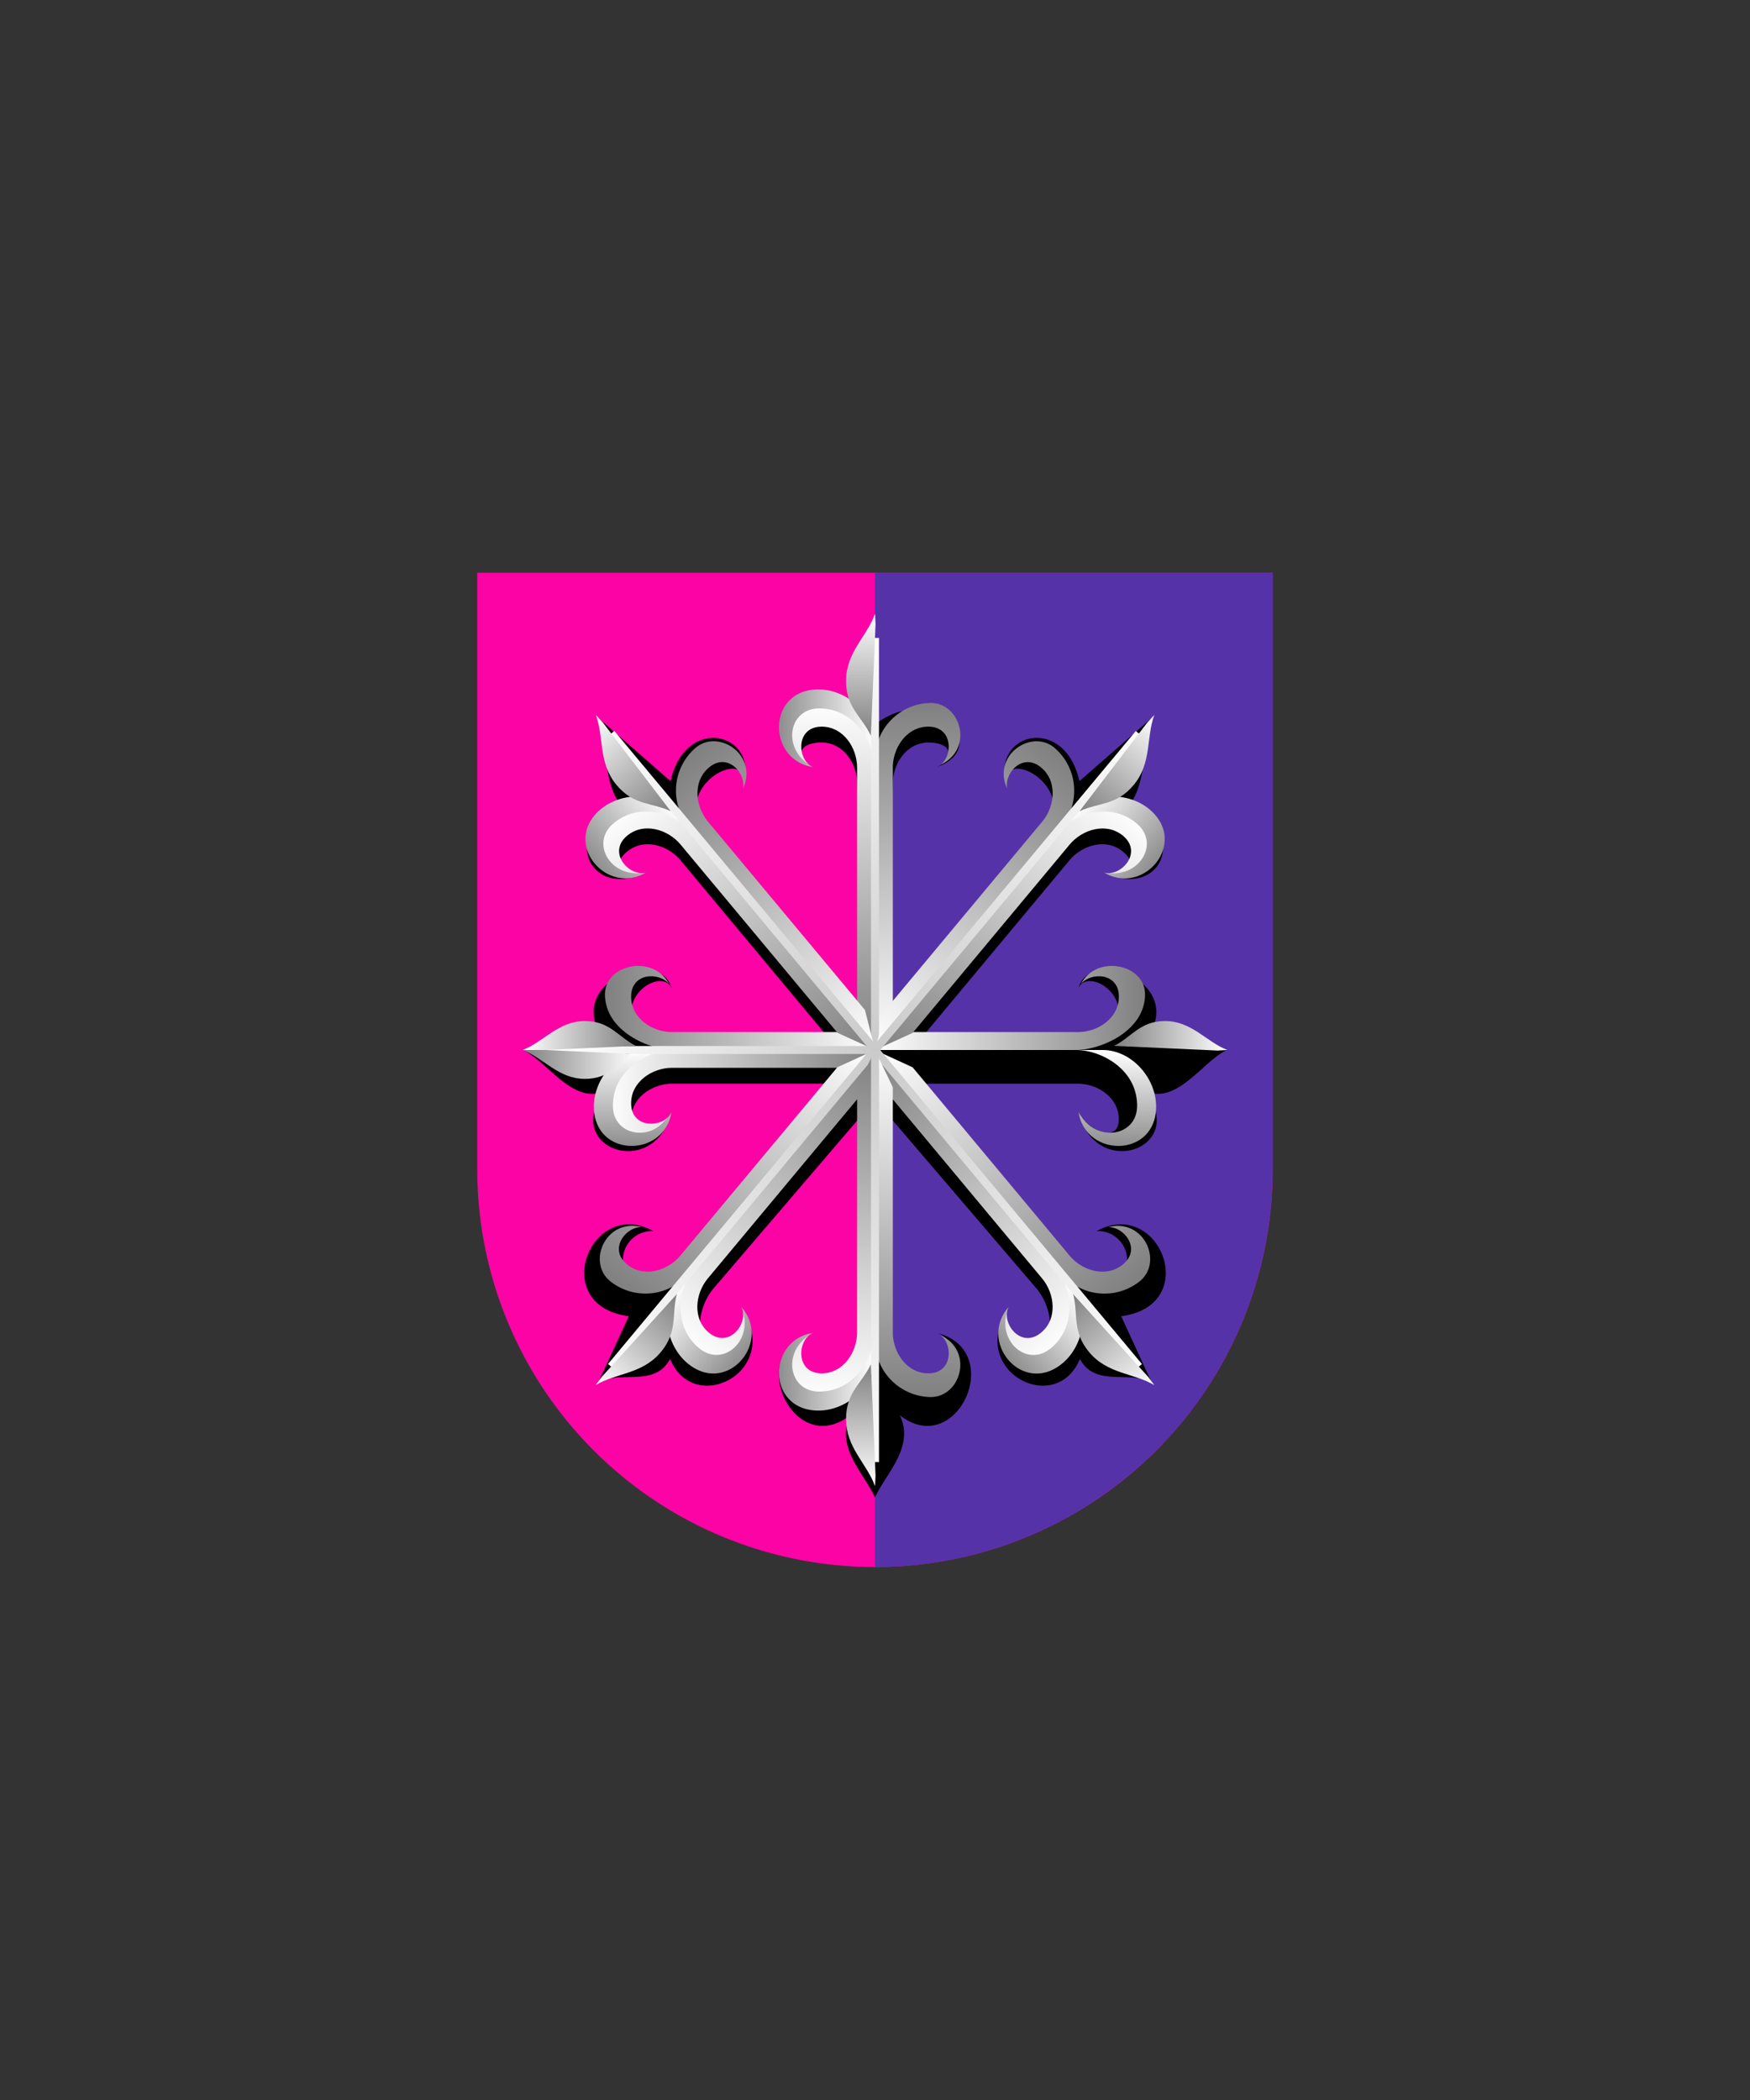 <svg xmlns="http://www.w3.org/2000/svg" xmlns:xlink="http://www.w3.org/1999/xlink" viewBox="0 0 220 264"><rect x="0" y="0" width="220" height="264" fill="#333333" stroke="none"/><path d="M60 72v75a50 50 0 0 0 50 50 50 50 0 0 0 50-50V72Z" fill="#fc03a5"/><path d="M110 197a49.997 49.997 0 0 0 50-50V72h-50v125Z" fill="#5632a8"/><defs><linearGradient id="h111-a" x1="0" x2="0" y1="0" y2="1"><stop offset="0" stop-color="#fff"/><stop offset="1" stop-color="gray"/></linearGradient><linearGradient id="h111-d" x1="1" x2="0" xlink:href="#h111-a" y1="0" y2="0"/><linearGradient id="h111-c" x1="0" x2="0" xlink:href="#h111-a" y1="1" y2="0"/><linearGradient id="h111-f" x1="0" x2="1" xlink:href="#h111-a" y1="0" y2="0"/><linearGradient gradientUnits="userSpaceOnUse" id="h111-b" x1="0" x2="0" y1="132" y2="0"><stop offset="0" stop-color="gray"/><stop offset="1" stop-color="#fff"/></linearGradient><linearGradient id="h111-g" x1="100" x2="5" xlink:href="#h111-b" y1="0" y2="0"/><symbol id="h111-h" viewBox="0 0 46.08 99.06"><path d="M29.67 65.57a3.64 3.64 0 0 1 2.64 6.34l-6.75-.78L6.93 47.04h20.4c2.46 0 5.14 1.73 5.14 4.46 0 3.29-4.19 1.18-5.08-.94 2.14 8.8 13.96 4.58 8.36-2.63C39.77 49.8 43 44.2 46.08 42.8l-10.33-1.14c5.6-7.22-6.87-12.03-8.36-6.63.9-2.12 5.07-.22 5.08 3.06 0 2.74-2.68 4.46-5.13 4.46H6.6l19.67-23.6c1.57-1.89 4.61-2.84 6.71-1.09 2.52 2.1-.24 3.25-2.44 2.58 8.1 3.98 10.94-7.02 1.84-7.38 3.96-1.94 2.87-8.85 4.17-11.95L27.52 9c-1.88-8.4-11-6.1-9.2.36-.67-4.89 9.78.38 4.51 6.71L3.2 39.7l.86-30.42c0-2.46 1.73-5.13 4.46-5.13 3.29 0 3.18 2.18 1.06 3.08 7.14-2.5-.55-10.95-7.76-5.35L0 42.8l1.82 56.26c1.4-3.09 5-6.31 3.13-10.33 7.22 5.6 13.42-8.22 4.63-10.36 2.73.66 2.55 6.47-.73 6.48a4.63 4.63 0 0 1-4.79-4.54l-.65-29.4L22.14 72.8c2.07 2.5 2.3 6.31.28 8.16-2.43 2.21-5.17-2.94-4.21-5.03-4.26 7.5 6.43 12.85 9.37 5.71 1.88 3.5 5.85 1.52 8.97 2.84l-3.78-8.21c10.23-1.36 4.8-15.05-3.1-10.7Z"/></symbol><symbol id="h111-e" viewBox="0 0 7.27 14.24"><path d="M7.27 7.84c0 3.16-2.02 4.19-3.12 6.4L3.56 1.22 3.63 0c1 2.63 3.64 4.47 3.64 7.84Z" fill="url(#h111-a)"/><path d="M0 7.84c0 3.16 2.02 4.19 3.12 6.4l.51-11.39V0C2.64 2.63 0 4.47 0 7.84Z" fill="url(#h111-c)"/></symbol><symbol id="h111-i" viewBox="0 0 24.13 54.83"><path d="M12.07 18.55c0-3.1-2.37-7.66-7.01-7.66-3.79 0-5.59 5.9-1.29 8.06-1.52-1.24-1.45-4.77 1.6-4.77 2.73 0 4.45 2.68 4.45 5.14v30.82l2.25 4.7Z" fill="url(#h111-a)"/><path d="M5.06 11.89c4.64 0 7 4.6 7 7.68v-3.32c0-3.68-3.52-6.75-7.1-6.75-6.5 0-6.5 8.9-.66 9.76a1.93 1.93 0 0 1-.53-.31c-3.39-2.22-2.5-7.06 1.29-7.06Z" fill="url(#h111-d)"/><path d="M12.07 18.35a7.1 7.1 0 0 1 7-7.15c3.8 0 5.44 5.77 1.29 7.75 1.53-1.24 1.45-4.77-1.59-4.77-2.73 0-4.46 2.68-4.46 5.13v30.83l-2.24 4.7Z" fill="url(#h111-c)"/><path d="M19.08 11.89c-4.65 0-7.01 4.6-7.01 7.68v-3.32c0-3.68 3.52-6.75 7.1-6.75 6.5 0 6.5 8.9.66 9.76a1.93 1.93 0 0 0 .53-.31c3.39-2.22 2.5-7.06-1.28-7.06Z" fill="url(#h111-d)"/><path d="M12.07 3.03v51.8" fill="none" stroke="url(#h111-b)"/><use height="14.24" transform="matrix(-1 0 0 1.076 15.7 0)" width="7.27" xlink:href="#h111-e"/></symbol><symbol id="h111-j" viewBox="0 0 44.29 24.13"><path d="M19.03 12.07c-3.09 0-8.68 2.36-8.68 7 0 4.7 5.85 4.68 8.06 1.29-1.24 1.53-4.77 1.45-4.77-1.59 0-2.73 2.68-4.46 5.13-4.46H41.6l2.7-2.24Z" fill="url(#h111-f)"/><path d="M19.03 12.07c-3.09 0-8.68-2.37-8.68-7.01 0-3.79 6.09-5.06 8.06-1.29-1.24-1.52-4.77-1.45-4.77 1.6 0 2.73 2.68 4.45 5.13 4.45H41.6l2.7 2.25Z" fill="url(#h111-d)"/><path d="M11.35 5.06c0 4.64 4.6 7 7.68 7h-3.32c-3.68 0-6.75-3.52-6.75-7.1 0-6.5 8.9-6.5 9.76-.66a1.93 1.93 0 0 0-.31-.53c-2.22-3.39-7.06-2.5-7.06 1.29Z" fill="url(#h111-d)"/><path d="M11.35 19.08c0-4.65 4.6-7.01 7.68-7.01h-3.32c-3.68 0-6.75 3.52-6.75 7.1 0 6.5 8.9 6.5 9.76.66a1.93 1.93 0 0 1-.31.53c-2.22 3.39-7.06 2.5-7.06-1.28Z" fill="url(#h111-a)"/><path d="M1.98 12.07h42.31" fill="none" stroke="url(#h111-g)"/><use height="14.24" transform="rotate(-90 7.85 7.85)" width="7.27" xlink:href="#h111-e"/></symbol></defs><path d="M126.8 99.7a6.44 6.44 0 0 1-.29-1.13 5.54 5.54 0 0 0 .3 1.13Z"/><use height="99.06" transform="translate(108.18 89.2)" width="46.08" xlink:href="#h111-h"/><path d="M93.2 99.7a6.44 6.44 0 0 0 .29-1.13 5.54 5.54 0 0 1-.3 1.13Z"/><use height="99.06" transform="matrix(-1 0 0 1 111.82 89.2)" width="46.08" xlink:href="#h111-h"/><use height="54.83" transform="translate(97.93 77.17)" width="24.13" xlink:href="#h111-i"/><use height="24.13" transform="translate(65.7 119.93)" width="44.29" xlink:href="#h111-j"/><use height="24.13" transform="matrix(-1 0 0 1 154.3 119.93)" width="44.29" xlink:href="#h111-j"/><use height="54.83" transform="rotate(-39.81 167.6 -41.83)" width="24.13" xlink:href="#h111-i"/><use height="54.83" transform="scale(-1 1) rotate(-39.81 57.6 261.99)" width="24.13" xlink:href="#h111-i"/><use height="54.83" transform="scale(1 -1) rotate(39.81 319.04 96.65)" width="24.13" xlink:href="#h111-i"/><use height="54.83" transform="rotate(-140.19 75 75.69)" width="24.13" xlink:href="#h111-i"/><use height="54.83" transform="matrix(1 0 0 -1 97.93 186.83)" width="24.13" xlink:href="#h111-i"/></svg>
